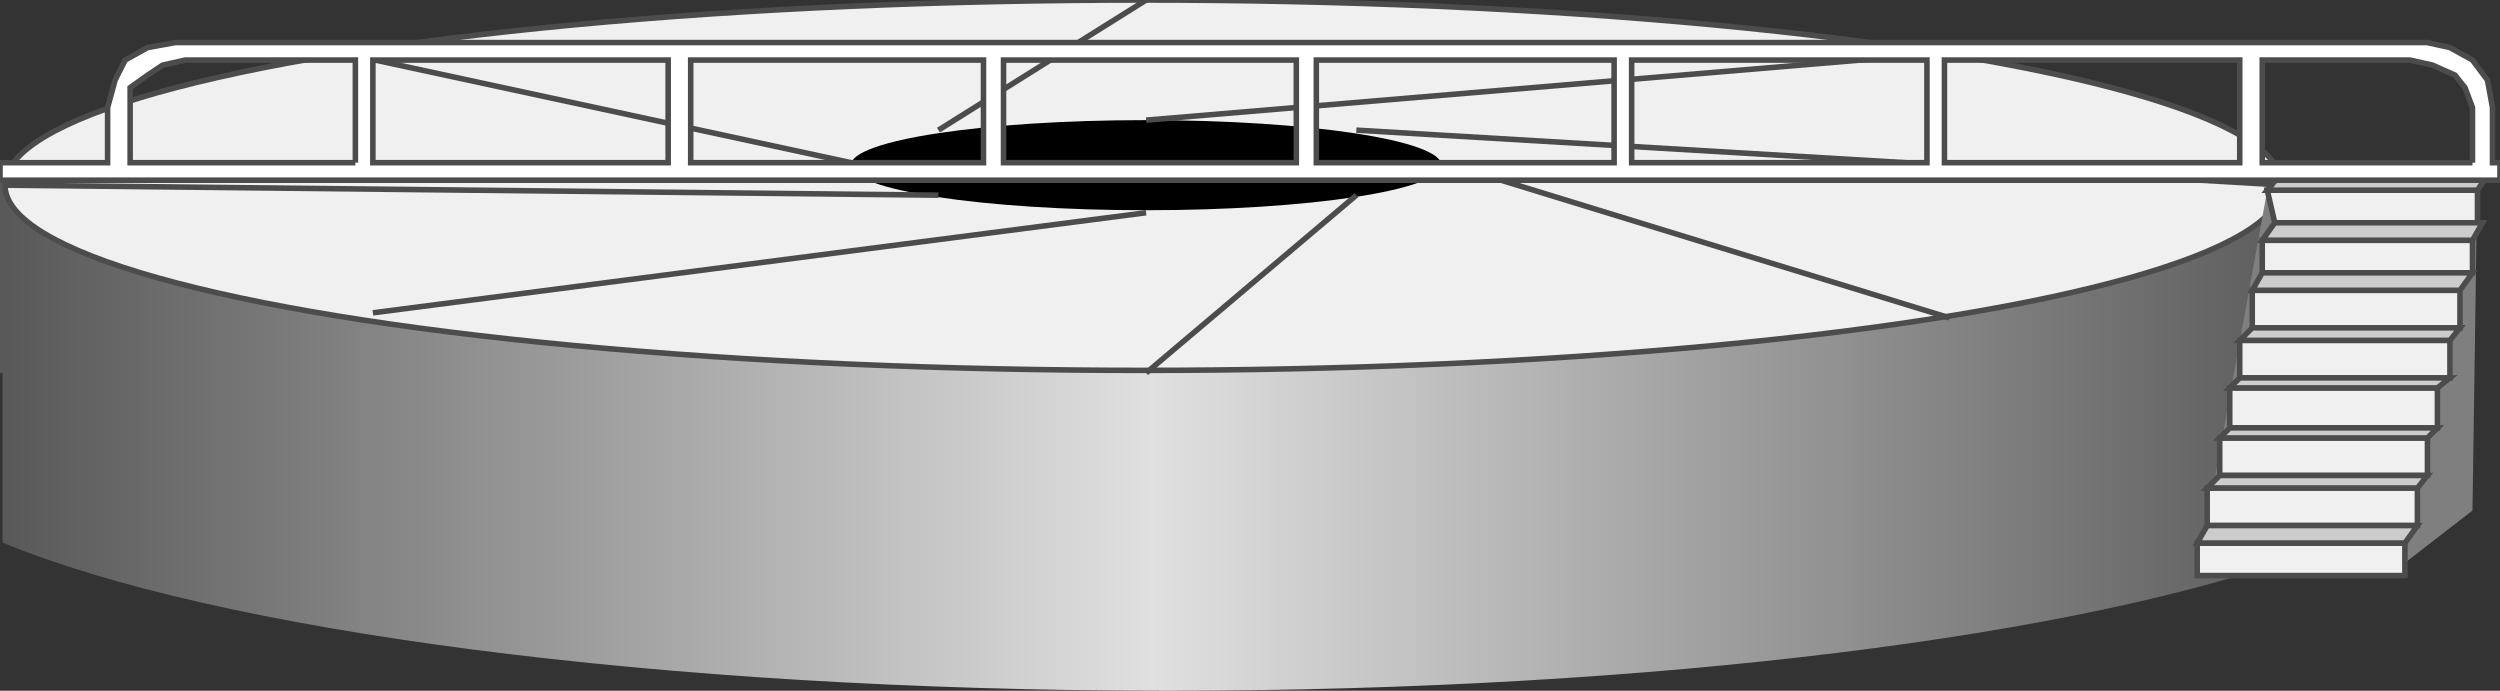 <!DOCTYPE svg PUBLIC '-//W3C//DTD SVG 1.1//EN' 'http://www.w3.org/Graphics/SVG/1.1/DTD/svg11.dtd'>
<svg enable-background="new 0 0 112.5 31.082" height="31.082" version="1.1" width="112.5" xml:space="preserve" xmlns="http://www.w3.org/2000/svg" xmlns:atv="http://webmi.atvise.com/2007/svgext" xmlns:xlink="http://www.w3.org/1999/xlink">
 <rect width="100%" height="100%" fill="#333333" stroke="none"/>
 <defs>
  <linearGradient gradientUnits="objectBoundingBox" id="SVGID_1_" x1="0" x2="1" y1="0.5" y2="0.5">
   <stop offset="0.01" stop-color="#595959"/>
   <stop offset="0.5" stop-color="#E0E0E0"/>
   <stop offset="1" stop-color="#595959"/>
  </linearGradient>
 </defs>
 <g atv:refpx="56.25" atv:refpy="15.455" id="Image_1">
  <g atv:refpx="51.876" atv:refpy="19.596" id="Group_Basin">
   <path atv:refpx="51.876" atv:refpy="19.596" d="M0,8.109L0,16.792L0.114,16.792C0.114,19.334 0.114,21.875 0.114,24.417C9.663,28.367 29.558,31.083 52.567,31.083C74.602,31.083 93.779,28.593 103.751,24.913C103.751,22.342 103.751,19.517 103.751,16.792C103.751,15.616 103.751,14.455 103.751,13.346L103.751,8.109Z" fill="url(#SVGID_1_)" id="id_0"/>
  </g>
  <g atv:refpx="51.464" atv:refpy="8.334" id="Group_BasinTop">
   <ellipse atv:refpx="51.464" atv:refpy="8.334" cx="51.464" cy="8.334" fill="#F0F0F0" id="id_1" rx="51.239" ry="8.333" stroke="#4C4C4C" stroke-width="0.25"/>
  </g>
  <g atv:refpx="51.523" atv:refpy="8.392" id="Group_BasinDoor">
   <ellipse atv:refpx="51.577" atv:refpy="7.433" cx="51.577" cy="7.433" id="id_2" rx="13.289" ry="2.027"/>
   <path atv:refpx="21.227" atv:refpy="8.559" d="M0.225,8.334L42.229,8.783" fill="none" id="id_3" stroke="#4C4C4C" stroke-width="0.25"/>
   <path atv:refpx="34.177" atv:refpy="11.825" d="M16.779,14.077L51.575,9.572" fill="none" id="id_4" stroke="#4C4C4C" stroke-width="0.25"/>
   <path atv:refpx="56.306" atv:refpy="12.783" d="M51.577,16.78L61.036,8.785" fill="none" id="id_5" stroke="#4C4C4C" stroke-width="0.25"/>
   <path atv:refpx="76.351" atv:refpy="10.812" d="M87.725,14.303L64.977,7.321" fill="none" id="id_6" stroke="#4C4C4C" stroke-width="0.25"/>
   <path atv:refpx="81.925" atv:refpy="7.095" d="M102.815,8.334L61.036,5.857" fill="none" id="id_7" stroke="#4C4C4C" stroke-width="0.25"/>
   <path atv:refpx="69.651" atv:refpy="3.885" d="M87.725,2.365L51.577,5.406" fill="none" id="id_8" stroke="#4C4C4C" stroke-width="0.25"/>
   <path atv:refpx="46.903" atv:refpy="2.928" d="M51.577,0L42.23,5.856" fill="none" id="id_9" stroke="#4C4C4C" stroke-width="0.25"/>
   <path atv:refpx="26.801" atv:refpy="4.843" d="M15.315,2.365L38.288,7.32" fill="none" id="id_10" stroke="#4C4C4C" stroke-width="0.25"/>
  </g>
  <g atv:refpx="105.405" atv:refpy="16.724" id="Group_Steps">
   <path atv:refpx="105.18" atv:refpy="16.724" d="M102.027,8.559L111.486,7.545L111.261,22.974L107.77,25.676L98.874,25.902Z" fill="#7F7F7F" id="id_11"/>
   <path atv:refpx="106.757" atv:refpy="9.291" d="M102.027,8.559L111.486,8.559L111.486,10.024L102.365,10.024Z" fill="#F0F0F0" id="id_12" stroke="#4C4C4C" stroke-width="0.25"/>
   <path atv:refpx="106.532" atv:refpy="11.544" d="M101.802,10.812L111.262,10.812L111.262,12.276L101.801,12.276Z" fill="#F0F0F0" id="id_13" stroke="#4C4C4C" stroke-width="0.25"/>
   <path atv:refpx="106.025" atv:refpy="13.909" d="M101.352,13.064L110.699,13.064L110.699,14.753L101.352,14.753Z" fill="#F0F0F0" id="id_14" stroke="#4C4C4C" stroke-width="0.25"/>
   <path atv:refpx="105.518" atv:refpy="16.161" d="M100.788,15.316L110.247,15.316L110.247,17.005L100.787,17.005Z" fill="#F0F0F0" id="id_15" stroke="#4C4C4C" stroke-width="0.25"/>
   <path atv:refpx="105.011" atv:refpy="18.356" d="M100.338,17.455L109.684,17.455L109.684,19.256L100.338,19.256Z" fill="#F0F0F0" id="id_16" stroke="#4C4C4C" stroke-width="0.25"/>
   <path atv:refpx="104.561" atv:refpy="20.552" d="M99.887,19.708L109.235,19.708L109.235,21.395L99.887,21.395Z" fill="#F0F0F0" id="id_17" stroke="#4C4C4C" stroke-width="0.25"/>
   <path atv:refpx="104.053" atv:refpy="22.805" d="M99.324,21.96L108.783,21.96L108.783,23.649L99.324,23.649Z" fill="#F0F0F0" id="id_18" stroke="#4C4C4C" stroke-width="0.25"/>
   <path atv:refpx="103.547" atv:refpy="25.17" d="M98.874,24.438L108.22,24.438L108.22,25.901L98.874,25.901Z" fill="#F0F0F0" id="id_19" stroke="#4C4C4C" stroke-width="0.25"/>
   <path atv:refpx="106.982" atv:refpy="8.221" d="M102.027,8.559L111.486,8.559L111.937,7.883L102.589,7.883Z" fill="#CCCCCC" id="id_20" stroke="#4C4C4C" stroke-width="0.25"/>
   <path atv:refpx="106.757" atv:refpy="10.418" d="M101.802,10.812L111.262,10.812L111.712,10.024L102.365,10.024Z" fill="#CCCCCC" id="id_21" stroke="#4C4C4C" stroke-width="0.25"/>
   <path atv:refpx="106.307" atv:refpy="12.67" d="M101.352,13.064L110.699,13.064L111.262,12.276L101.801,12.276Z" fill="#CCCCCC" id="id_22" stroke="#4C4C4C" stroke-width="0.25"/>
   <path atv:refpx="105.743" atv:refpy="15.035" d="M100.788,15.316L110.247,15.316L110.698,14.753L101.351,14.753Z" fill="#CCCCCC" id="id_23" stroke="#4C4C4C" stroke-width="0.25"/>
   <path atv:refpx="105.293" atv:refpy="17.23" d="M100.338,17.455L109.684,17.455L110.247,17.005L100.787,17.005Z" fill="#CCCCCC" id="id_24" stroke="#4C4C4C" stroke-width="0.25"/>
   <path atv:refpx="104.786" atv:refpy="19.482" d="M99.887,19.708L109.235,19.708L109.685,19.256L100.338,19.256Z" fill="#CCCCCC" id="id_25" stroke="#4C4C4C" stroke-width="0.25"/>
   <path atv:refpx="104.279" atv:refpy="21.678" d="M99.324,21.96L108.783,21.96L109.234,21.397L99.886,21.397Z" fill="#CCCCCC" id="id_26" stroke="#4C4C4C" stroke-width="0.25"/>
   <path atv:refpx="103.829" atv:refpy="24.044" d="M98.874,24.438L108.22,24.438L108.783,23.65L99.324,23.65Z" fill="#CCCCCC" id="id_27" stroke="#4C4C4C" stroke-width="0.25"/>
  </g>
  <g atv:refpx="56.25" atv:refpy="5.012" id="Group_Rails">
   <path atv:refpx="56.25" atv:refpy="5.012" d="M4.842,7.321L0,7.321L0,8.109L112.5,8.109L112.5,7.321L112.162,7.321L112.162,4.843L111.937,3.605L111.261,2.703L110.247,2.141L109.233,1.916L7.883,1.916L6.644,2.14L5.631,2.703L5.18,3.605L4.842,4.843ZM15.991,7.321L5.856,7.321L5.856,4.843L5.856,3.943L6.644,3.38L7.32,2.929L8.334,2.703L15.992,2.703L15.992,7.321ZM30.067,7.321L16.779,7.321L16.779,2.703L30.067,2.703ZM44.257,7.321L31.081,7.321L31.081,2.703L44.257,2.703ZM58.334,7.321L45.158,7.321L45.158,2.703L58.334,2.703ZM72.635,7.321L59.235,7.321L59.235,2.703L72.635,2.703ZM86.712,7.321L73.424,7.321L73.424,2.703L86.712,2.703ZM100.788,7.321L87.5,7.321L87.5,2.703L100.788,2.703ZM111.262,7.321L101.801,7.321L101.801,2.703L108.446,2.703L109.46,2.929L110.473,3.379L110.924,3.942L111.262,4.842L111.262,7.321Z" fill="#FFFFFF" id="id_28"/>
   <path atv:refpx="56.25" atv:refpy="5.012" d="M4.842,7.321L0,7.321L0,8.109L112.5,8.109L112.5,7.321L112.162,7.321L112.162,4.843L111.937,3.605L111.261,2.703L110.247,2.141L109.233,1.916L7.883,1.916L6.644,2.14L5.631,2.703L5.18,3.605L4.842,4.843Z" fill="none" id="id_29" stroke="#4C4C4C" stroke-width="0.25"/>
   <path atv:refpx="10.924" atv:refpy="5.012" d="M15.991,7.321L5.856,7.321L5.856,4.843L5.856,3.943L6.644,3.38L7.32,2.929L8.334,2.703L15.992,2.703L15.992,7.321" fill="none" id="id_30" stroke="#4C4C4C" stroke-width="0.25"/>
   <path atv:refpx="23.423" atv:refpy="5.012" d="M30.067,7.321L16.779,7.321L16.779,2.703L30.067,2.703Z" fill="none" id="id_31" stroke="#4C4C4C" stroke-width="0.25"/>
   <path atv:refpx="37.669" atv:refpy="5.012" d="M44.257,7.321L31.081,7.321L31.081,2.703L44.257,2.703Z" fill="none" id="id_32" stroke="#4C4C4C" stroke-width="0.25"/>
   <path atv:refpx="51.746" atv:refpy="5.012" d="M58.334,7.321L45.158,7.321L45.158,2.703L58.334,2.703Z" fill="none" id="id_33" stroke="#4C4C4C" stroke-width="0.25"/>
   <path atv:refpx="65.935" atv:refpy="5.012" d="M72.635,7.321L59.235,7.321L59.235,2.703L72.635,2.703Z" fill="none" id="id_34" stroke="#4C4C4C" stroke-width="0.25"/>
   <path atv:refpx="80.068" atv:refpy="5.012" d="M86.712,7.321L73.424,7.321L73.424,2.703L86.712,2.703Z" fill="none" id="id_35" stroke="#4C4C4C" stroke-width="0.25"/>
   <path atv:refpx="94.144" atv:refpy="5.012" d="M100.788,7.321L87.5,7.321L87.5,2.703L100.788,2.703Z" fill="none" id="id_36" stroke="#4C4C4C" stroke-width="0.25"/>
   <path atv:refpx="106.532" atv:refpy="5.012" d="M111.262,7.321L101.801,7.321L101.801,2.703L108.446,2.703L109.46,2.929L110.473,3.379L110.924,3.942L111.262,4.842L111.262,7.321" fill="none" id="id_37" stroke="#4C4C4C" stroke-width="0.25"/>
  </g>
 </g>
</svg>
